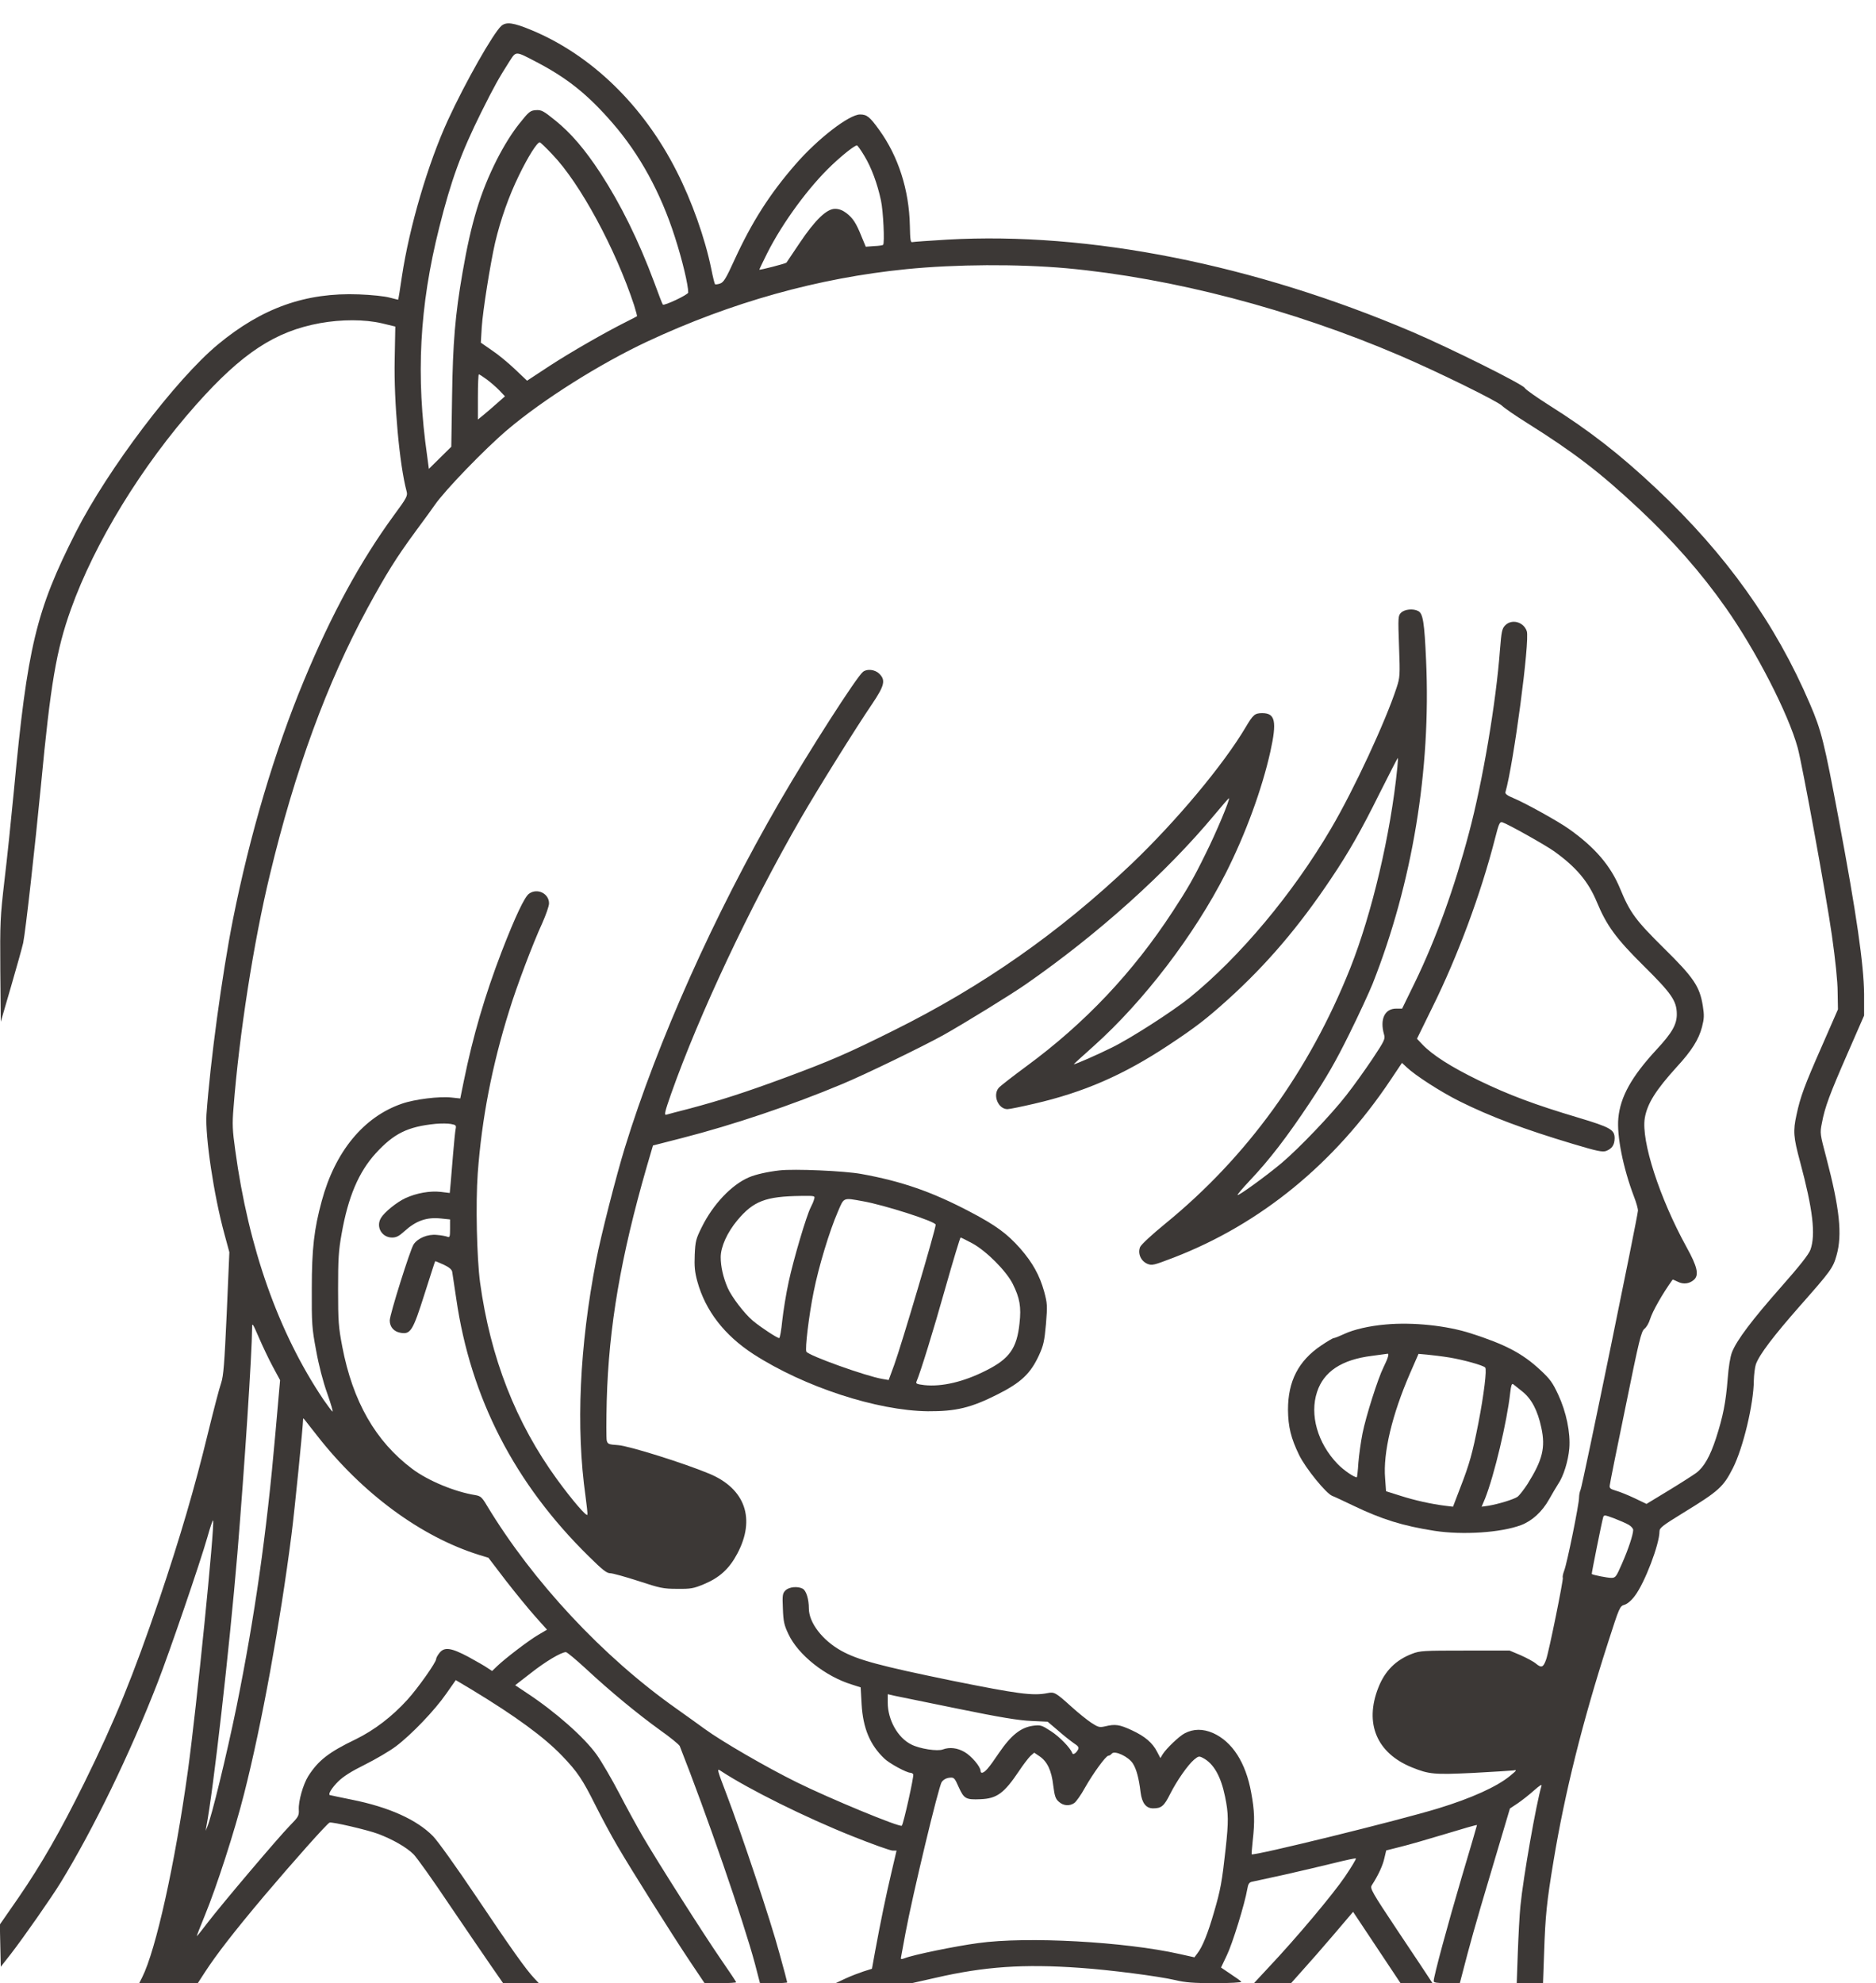 <?xml version="1.0" encoding="UTF-8"?>
<svg width="1213px" height="1282px" viewBox="0 0 1213 1282" xmlns="http://www.w3.org/2000/svg" xmlns:xlink="http://www.w3.org/1999/xlink" version="1.1">
 <!-- Generated by Pixelmator Pro 1.1.5 -->
 <path id="path" d="M324.2 16.7 C319 21.3 300.8 53.3 289.6 77.7 276.7 105.8 264.7 146.7 259.9 178.5 258.7 186.7 257.6 193.6 257.5 193.7 257.5 193.8 255 193.2 252 192.4 248.8 191.5 240.2 190.6 232 190.3 197.7 189 169.5 199 141 222.6 113.8 245.1 69.7 303.3 49 344.1 23.3 394.8 17.7 418.1 9 511 7.3 528.9 4.6 555 2.9 569 0.1 593.2 0 596.2 0.2 627.5 L0.5 660.5 7.2 637.5 C10.9 624.8 14.4 612.2 15 609.5 16.6 601.5 22.6 547.7 26.5 507.5 32.7 442.1 36.4 420.3 45.8 394 61.2 350.9 91.6 301.2 127.1 261.3 156.6 228.2 177.9 214.2 206.9 208.9 220.9 206.4 235.7 206.4 246.9 209 L255.6 211.1 255.2 232.3 C254.6 260 258.3 300.5 262.9 317.6 263.7 320.5 263.1 321.7 254.7 333.1 233 362.8 214.2 397.3 196.5 440 177.6 485.4 161.5 539.8 150.6 594.5 143.5 630.4 135.9 686.7 133.5 720.5 132.6 734.6 138.2 772.5 145.1 797.7 L148.3 809.5 146.6 849 C145.1 881.9 144.5 889.4 143 894 141.9 897 138.1 911.6 134.5 926.3 125.9 961.8 116.3 994.4 103.1 1033.5 85.9 1083.9 74.5 1111.9 54.5 1152.5 38.9 1184 27 1204.8 11.9 1226.8 L-0.1 1244.1 0.2 1257.8 0.5 1271.4 7.1 1263 C15.2 1252.5 33 1227.1 39.2 1217 60.4 1182.4 84.1 1133.6 102 1087.5 109.5 1068.2 129.4 1010.2 134.1 993.7 135.9 987.2 137.6 982.3 137.8 982.9 138.9 986.3 127.1 1104 121.5 1144.6 113.2 1204.7 100.8 1260.6 91.9 1278.3 L90 1282 108.9 1282 127.9 1282 132.5 1274.9 C140 1263.4 151.1 1249 170.9 1225.5 189.7 1203.3 211.5 1178.8 213.1 1178.2 214.7 1177.6 237.5 1182.9 244.5 1185.5 254 1189.1 262.9 1194.2 267.4 1198.7 269.5 1200.8 280 1215.5 290.7 1231.5 301.5 1247.4 313.7 1265.3 317.8 1271.2 L325.3 1282 336.8 1282 348.4 1282 345.3 1278.7 C339.9 1272.9 330.7 1260 307.9 1226 295.2 1207.1 283.1 1190.2 280 1187 269.5 1176.3 251.5 1168.2 227.5 1163.4 219.8 1161.8 213.3 1160.5 213.2 1160.4 212.1 1159.7 214.6 1155.7 218.7 1151.6 222.1 1148.3 227.1 1145.1 236 1140.7 242.8 1137.3 251.9 1132 256 1128.9 266.1 1121.3 281.2 1105.5 288.6 1094.8 L294.7 1086.1 305.1 1092.3 C333.5 1109.5 351.9 1123 363.5 1135.1 373.4 1145.4 376.7 1150.4 385 1167 389 1175 395.4 1186.9 399.3 1193.5 408.4 1209.1 434.6 1250.7 446.3 1268.2 L455.5 1281.9 465.8 1282 C471.4 1282 476 1281.7 476 1281.4 476 1281.1 471.6 1274.5 466.2 1266.7 455.3 1250.9 425 1203.3 415.4 1186.8 412 1180.9 405.2 1168.6 400.4 1159.3 395.6 1150.1 389 1138.8 385.8 1134.3 377.7 1123 359.1 1106.6 340.9 1094.6 L333.1 1089.4 343.3 1081.5 C352.8 1074 362.8 1068.1 365.9 1068 366.6 1068 372.5 1072.9 378.9 1078.8 394.7 1093.5 412.1 1107.8 426.6 1118.3 433.3 1123 439.1 1127.8 439.5 1128.7 456.7 1172.2 480.9 1242.3 488.2 1269.7 L491.4 1282 500.2 1282 C505 1282 509 1281.8 509 1281.5 509 1281.2 506.8 1272.8 504 1262.8 498.5 1242.2 479.4 1185.1 469.7 1159.7 463.6 1143.7 463.4 1143 465.9 1144.7 484.1 1156.7 521.2 1175.1 551.4 1187.1 564.1 1192.2 575.7 1196.3 577.1 1196.3 L579.7 1196.3 576.4 1210.4 C572.9 1225.2 569.5 1241.6 565.9 1261.1 L563.8 1272.7 558.4 1274.4 C555.4 1275.4 550.1 1277.4 546.7 1279 L540.5 1281.9 565.1 1281.9 589.6 1282 605.1 1278.5 C636.4 1271.3 661.7 1269.5 698.2 1272.1 717.5 1273.4 749 1277.5 759.8 1280 766.4 1281.6 771.8 1282 785.6 1282 795.3 1282 802.9 1281.6 802.6 1281.1 802.3 1280.6 799.2 1278.4 795.7 1276.1 L789.5 1271.9 793.3 1263.9 C796.9 1256.5 804.9 1230.6 806.5 1221.1 807 1218 807.7 1216.9 809.3 1216.5 810.5 1216.2 819.8 1214.2 830 1212 840.2 1209.7 854.7 1206.3 862.4 1204.4 870 1202.5 876.5 1201.1 876.7 1201.4 877 1201.7 873.8 1207 869.6 1213.2 862.1 1224.3 838.5 1252.5 820.1 1272 L810.8 1282 822.8 1282 834.8 1282 842.2 1273.7 C846.3 1269.2 855.4 1258.8 862.3 1250.7 L874.9 1235.9 890.2 1258.9 905.5 1281.9 915.9 1282 926.2 1282 924.4 1279.2 C923.5 1277.7 914.3 1264 904.1 1248.7 886.7 1222.6 885.7 1220.7 887 1218.7 891.2 1212.2 894.1 1205.9 895.1 1201.3 L896.3 1196.2 905.4 1193.9 C910.4 1192.7 923.6 1188.9 934.8 1185.5 945.9 1182.1 955 1179.5 955 1179.8 955 1180.1 950.5 1195.5 945 1213.9 936 1244.4 927 1277.6 927 1280.7 927 1281.7 929.4 1282 935.5 1282 L943.9 1282 944.9 1278.2 C950.5 1256.5 953.7 1244.9 964.2 1209.8 L976.3 1169.1 981.4 1165.7 C984.2 1163.8 988.9 1160.1 991.9 1157.4 995.5 1154.2 997.1 1153.2 996.7 1154.5 993.4 1165.4 984.9 1213.6 983.1 1232 982.5 1237.8 981.8 1251.4 981.4 1262.2 L980.7 1282 989.2 1282 997.7 1282 998.4 1262.3 C999.2 1238.2 1000.1 1229.5 1004.5 1203 1011.8 1158.9 1023.2 1113.1 1039.7 1061.9 1047.1 1038.9 1047.3 1038.3 1050.4 1037.4 1052.3 1036.8 1054.9 1034.6 1057.1 1031.6 1063.5 1023.2 1073 998.2 1073 990 1073 987.7 1074.8 986.3 1088.3 978 1111.5 963.8 1114.3 961.2 1120.5 949 1127.1 936 1133.9 907.5 1134 892.5 1134.1 888.6 1134.7 883.9 1135.3 882 1137.6 875.6 1146.6 863.8 1164 844 1183.7 821.7 1185.2 819.7 1187.5 811.5 1191.3 798.1 1189.5 781.2 1180.8 748.1 1176.8 733 1176.7 732.5 1178 726.1 1179.9 715.7 1183.1 707.3 1194.6 681 L1205.3 656.5 1205.3 642.5 C1205.1 623.6 1200.4 590.7 1188.9 529.6 1179.5 479.6 1177.7 472.3 1170.3 455.1 1148.2 403.3 1116 358.2 1071 315.9 1047.3 293.6 1027.6 278.3 1001.7 262 993.5 256.8 986.4 251.8 985.9 250.8 984.6 248.4 938.6 225.5 913.5 214.7 811.1 171 704.2 149.7 612.5 154.9 601 155.6 590.8 156.3 590 156.5 588.7 156.9 588.5 155.2 588.3 145.7 587.8 122.7 580.8 101 568.5 84 562.4 75.5 560.5 74 556.1 74 549.1 74 528.8 89.6 514.4 106.2 497.8 125.2 486.1 143.6 475 167.8 469.4 180.1 467.9 182.5 465.6 183.3 464.1 183.8 462.6 184 462.3 183.7 462 183.3 460.9 178.9 459.9 173.8 455.8 153.8 447.3 129.9 437.5 110.7 415.9 68 382.3 35.5 343.5 19.4 331.9 14.6 327.4 14 324.2 16.7 Z M346.9 40.1 C366.8 50.5 380.1 61.1 396.2 79.7 413.6 99.8 427.2 124.5 436.4 153.3 441.2 168.2 445 184.2 445 189.1 445 190.5 429.5 197.8 428.6 196.9 428.3 196.7 425.8 190.2 423 182.5 412.9 155.4 401.3 132 388.3 112 378 96.3 369.2 86.1 359.1 77.9 351.3 71.6 350.1 71 346.5 71.2 342.8 71.5 342 72.1 335.5 80.3 330.9 86.1 325.9 94.1 321.2 103.3 310.6 124.4 304.7 143.6 299.1 176 294.3 203.6 292.8 221.4 292.3 256.6 L291.8 288.8 284.6 295.9 277.3 303.1 276.2 294.8 C268.8 243.2 271.2 197.9 284 147.1 291.7 116.4 298 99.1 311.2 72.5 319.7 55.5 322.4 50.7 329.4 39.7 333.8 32.9 333.1 32.9 346.9 40.1 Z M357.2 99.9 C375.1 118.5 398 160.9 410 197.3 411.2 201.1 412 204.3 411.9 204.4 411.7 204.6 408.6 206.2 405 208 391.2 214.9 368.9 227.7 355.1 236.7 L340.8 246.1 333.1 238.8 C328.9 234.8 322.2 229.2 318.1 226.5 L310.9 221.5 311.5 211.5 C312.2 200.7 317 170.7 320.1 157 323.7 141.8 329 126.8 335.5 113.5 341.5 101.1 347.3 92 349 92 349.4 92 353.1 95.5 357.2 99.9 Z M558.9 100.8 C563.4 108.2 567.3 118.7 569.6 129.5 571.1 136.1 572.1 157.3 571 158.3 570.7 158.6 568.1 159 565.1 159.1 L559.8 159.5 557.1 153 C553.6 144.2 551.5 141 547.2 137.7 544.8 135.9 542.5 135 539.9 135 534.5 135 527 142.2 516.9 157.3 512.4 164 508.6 169.6 508.5 169.8 508 170.4 491 174.8 491 174.3 491 174 493.3 169.2 496.1 163.6 506.1 143.8 523 120.8 537.9 106.7 545.2 99.8 552.6 94 554.1 94 554.5 94 556.7 97.1 558.9 100.8 Z M689.5 173.4 C758 179.7 835.2 199.9 905 229.8 929.3 240.2 968.6 259.5 971.2 262.3 972.5 263.6 979.8 268.7 987.5 273.5 1017.6 292.4 1034.6 305.4 1059.7 328.9 1081.7 349.5 1100 370.3 1115.8 392.8 1135.4 420.6 1156.4 461.5 1162.4 483.5 1165.4 494.7 1180.9 579.3 1184.5 604.8 1186.7 620.3 1188.2 634.5 1188.2 641.3 L1188.4 652.5 1177.9 676.5 C1166.8 701.7 1164.1 708.9 1161.6 720.7 1159.3 731.2 1159.6 735 1163.9 751 1172.2 781.9 1174.1 798.1 1170.6 807.9 1169.5 810.9 1163.7 818.3 1151.5 832.1 1132.8 853.3 1123 866.3 1119.9 874.1 1118.7 877.2 1117.7 883.6 1117.1 891.3 1115.9 906.6 1114.1 915.6 1109.6 929.6 1105.7 941.5 1101.8 948.4 1096.7 952.2 1094.9 953.5 1087 958.6 1079.1 963.4 L1064.6 972.2 1057.1 968.6 C1052.9 966.6 1047.5 964.4 1045 963.7 1041.1 962.5 1040.5 962.1 1040.9 959.9 1041 958.6 1045.6 935.7 1051.1 909.2 1059.9 865.9 1061.2 860.6 1063.3 859 1064.6 858 1066.2 855.2 1066.9 852.8 1068.5 847.7 1074.8 836.5 1081.5 827.2 1081.6 827.1 1083.1 827.7 1084.9 828.6 1088.4 830.4 1092.4 829.9 1095.3 827.3 1098.7 824.2 1097.5 818.8 1090.5 806.2 1073 774.4 1061.1 737.5 1063.5 722.8 1065.1 713.4 1070.6 704.7 1084.1 689.8 1093.9 679.2 1098.4 671.9 1100.5 663.9 1101.9 658.4 1102 656.4 1101 650.1 1099 637.7 1095.1 631.9 1075.9 613 1057.6 594.9 1054 590.1 1047.6 574.6 1041.5 559.7 1031.3 547.8 1014.5 535.9 1008 531.2 986 519 978.7 516 974.6 514.3 973.1 513.2 973.4 512.1 978.7 493.6 989.3 413.9 987.2 408 985.1 401.9 977.3 399.9 973.1 404.4 971.2 406.4 970.8 408.4 969.9 419.6 967.4 453.8 958.7 505.2 949.8 538.5 940.4 574 928.5 607 914.8 635.2 L906.6 652 902.8 652 C895.3 652 892.1 658.9 894.9 668.7 895.8 671.6 895.2 672.8 887.3 684.7 882.6 691.7 875.1 702.2 870.6 707.9 861 720.3 840.1 742.2 828.6 751.9 819.1 759.9 800.8 773.2 800.2 772.5 799.9 772.3 803.4 768.2 807.8 763.5 820.7 749.9 832.1 735.1 847.1 712.5 857.9 696.2 863.6 686.3 872.4 668.5 878.7 655.8 885.4 641.2 887.5 636 913.2 571 925.3 497.7 922.1 427.1 921 402.3 920.1 396.6 917 395 913.8 393.3 908.2 393.8 905.9 396.1 904 398 903.9 398.8 904.6 417.9 905.3 436.7 905.2 437.9 903 444.6 895.8 466.6 875.4 510.5 860.7 535.5 835.9 577.8 801.6 618.7 769 645.1 758 653.9 731 671.3 718.9 677.2 709.2 682 695.5 688 694.3 688 694.1 688 699.9 682.7 707.2 676.2 739.5 647.3 772.3 604.4 792.6 564.4 805.4 539.1 816 510.1 821.4 485.9 825.7 466.4 824.6 461 816.2 461 811.4 461 810.3 461.9 805.5 470 791 494.5 760.6 530.8 731.6 558.5 685 602.8 635.2 637.7 577.5 666.3 548 681 536.9 685.8 507.5 696.7 481.8 706.2 465.9 711.3 446 716.6 438.6 718.5 431.7 720.3 430.8 720.6 429.3 721 429.9 718.6 434 706.9 452.1 655.8 484.6 586.6 517.8 529 528.9 509.8 553.6 470.2 563.9 455.1 571.9 443.2 572.8 439.7 568.5 435.5 565.8 432.8 560.6 432.2 558 434.3 553.9 437.5 522.8 486 504.1 518.3 461.9 591.1 425.2 673.1 404 742 398.6 759.5 388.4 799.3 385.5 814.6 374.7 870.4 372.3 922.7 378.6 967.3 379.4 973.2 380 978.6 379.8 979.2 379.3 980.6 370 969.8 360.3 956.5 333.5 919.7 317.1 877.8 310.4 829 308.3 813.1 307.5 778 308.9 758.5 311.5 723.2 318.1 689 329.2 653.5 334.1 637.5 344.6 609.8 350.6 596.8 353 591.4 355 585.7 355 584 355 577.6 347.5 573.9 342.1 577.7 339.2 579.7 333.2 592.4 324.4 615.1 313.5 643.5 305.8 669.8 299.9 698.8 L297.6 710.1 292 709.5 C284.2 708.6 268 710.6 259.8 713.5 235.1 722 216.6 744.5 208 776.5 203.1 794.5 201.6 807.3 201.6 833 201.5 855.8 201.7 858.6 204.4 873 206.1 882.5 208.9 893.3 211.6 900.8 214 907.6 215.5 912.8 215 912.5 214.4 912.1 211.8 908.6 209.1 904.7 180 861.4 160.7 806.8 152.1 743.5 150.3 730.6 150.1 726.7 151 716 154.6 669.2 164 608.8 174.5 565.5 190.7 498 211.4 441.5 237.7 393 250 370.5 256 360.8 269 343.1 274.8 335.3 280.2 327.8 281 326.6 287.5 317.1 313.3 290.4 328 277.9 351.1 258.3 388 235.1 418.5 220.8 472.9 195.4 528.9 179.7 586 174 618.2 170.8 657.9 170.6 689.5 173.4 Z M314.9 245.4 C317.4 247.3 321.1 250.5 323 252.5 L326.5 256.2 321.5 260.6 C318.8 263.1 314.8 266.4 312.8 268.1 L309 271.2 309 256.6 C309 248.6 309.3 242 309.6 242 310 242 312.3 243.5 314.9 245.4 Z M903.5 496.2 C899.2 539.2 887.1 590.5 873 626 846.5 692.4 806.3 747.9 753.5 791 744.7 798.2 738 804.4 737.2 806.1 735.5 810.2 737.6 815.2 741.9 817 744.9 818.2 746 817.9 758.8 813 815.1 791.3 863 752.1 899 698.3 L906.5 687.1 909.5 689.9 C915.2 695.3 931.5 705.8 943.7 711.9 963.8 721.9 985.4 730 1017.1 739.5 1032.8 744.2 1036.2 744.9 1038.6 744 1042.3 742.5 1043.9 740.2 1044 735.9 1044 730.3 1041.5 728.8 1020.5 722.5 992.3 714.1 975.5 707.8 956.1 698.4 938.4 689.8 926.3 682.1 919.8 675.3 L916.2 671.5 926 651.5 C942.5 618.3 957.6 577.5 966.6 542.3 969.2 532.1 969.7 531.1 971.5 531.6 975 532.7 999.3 546.3 1005 550.4 1019.2 560.6 1027 569.9 1032.5 583.1 1038.8 598.3 1044.9 606.7 1062.8 624.4 1080.8 642.2 1084.1 647 1084.2 655.4 1084.3 662.2 1081.2 667.6 1071.1 678.5 1054.9 696 1047.7 709 1046.4 722.8 1045.3 734.2 1049.5 755.1 1056.5 773.5 1058 777.3 1059.1 781.4 1059.1 782.5 1059 786.2 1023.1 961 1022 963 1021.5 964 1021 966.3 1021 968.1 1021 972.4 1013.3 1010.4 1011.4 1015.3 1010.6 1017.4 1010.2 1019.5 1010.5 1019.9 1011 1020.9 1001.5 1067.9 999.7 1072.8 997.9 1077.9 996.7 1078.4 993.2 1075.5 991.6 1074.1 987 1071.7 983.2 1070 L976.1 1067 947.3 1067 C920.5 1067 918.1 1067.1 913 1069.1 902.5 1073.1 895.4 1080.2 891.2 1091 882.1 1114.1 890.2 1133.3 912.9 1142.5 924 1147 927.3 1147.3 952.4 1146.1 965.1 1145.4 976.8 1144.7 978.4 1144.5 981 1144 980.9 1144.3 976.4 1148 967.9 1155 951.3 1162.5 930 1169 904.6 1176.8 810.6 1199.9 809.3 1198.7 809.2 1198.5 809.5 1194.6 810 1189.9 811.4 1177.5 811.2 1170.6 809 1158.8 805.5 1139.4 796.8 1125.9 784.3 1120.3 777.8 1117.5 771.7 1117.5 766 1120.5 762.5 1122.3 754.2 1130.2 751.8 1134 L750.3 1136.5 748.2 1132.5 C745.2 1126.6 740.4 1122.5 731.8 1118.5 723.8 1114.8 721.1 1114.4 714.5 1116 710.9 1116.8 710.1 1116.6 705.5 1113.6 702.8 1111.8 697.1 1107.2 693 1103.5 682.6 1094.1 681.7 1093.6 677.3 1094.5 667.9 1096.4 658 1095 615.7 1086.5 568.9 1076.9 554.7 1073.1 543.9 1067.1 531.7 1060.3 523 1048.9 523 1039.8 523 1033.8 521.3 1028.2 519 1027 515.8 1025.3 510.2 1025.8 507.9 1028.1 506 1030 505.8 1031.1 506.2 1039.9 506.5 1048.2 507 1050.5 509.8 1056.4 516.1 1069.8 533.6 1083.7 550.9 1089 L556.5 1090.8 557.1 1101.6 C558 1117.2 562.5 1128 571.9 1136.9 575.3 1140.1 586.2 1146 588.7 1146 589.3 1146 590.1 1146.4 590.5 1147 591.1 1148 584.2 1179 583.1 1180.2 582 1181.5 536.3 1162.6 515.3 1152.2 495.6 1142.5 466.5 1125.6 455.7 1117.7 452.6 1115.4 444.3 1109.5 437.3 1104.5 389.8 1071 344.5 1022.4 314.8 973.2 311.6 967.8 310.7 967.1 307.3 966.5 294.1 964.4 276.7 957.2 266.5 949.5 242.8 931.7 228.1 906 221.3 870.5 218.9 857.9 218.6 854.3 218.6 833.5 218.6 813.9 218.9 808.6 220.9 797.5 225.1 773.7 231.9 757.7 242.9 745.6 254.7 732.7 263.6 728.3 281.7 726.5 285.2 726.2 289.6 726.2 291.6 726.6 294.8 727.2 295.1 727.5 294.6 729.9 294.3 731.3 293.6 738.3 293 745.5 292.4 752.6 291.7 761.4 291.4 764.8 L290.8 771.2 285.1 770.5 C278 769.7 269.5 771.2 262.2 774.5 256.6 777.1 248.5 783.6 246.3 787.4 242.9 793.1 246.9 800 253.5 800 256.2 800 258 799.1 261.3 796.1 269 789.1 275.8 786.7 285.2 787.7 L291 788.3 291 794.2 C291 799.5 290.8 800.1 289.3 799.5 288.3 799.1 285.2 798.5 282.4 798.3 276.5 797.7 270.1 800.4 267.4 804.5 265.2 807.9 252 849.8 252 853.6 252 857.8 254.7 860.9 259.1 861.6 265.5 862.7 267 860.2 274.5 836.5 278.2 825 281.2 815.4 281.4 815.3 281.5 815.2 283.9 816.2 286.8 817.5 290.4 819.2 292.1 820.6 292.4 822.2 292.6 823.5 293.8 831.2 295 839.5 304.3 903.8 332.8 959.1 380.8 1006.2 389.5 1014.8 392.3 1017 394.5 1017 396.1 1017 404.3 1019.3 412.7 1022 426.7 1026.6 428.8 1027.1 437.8 1027.1 446.6 1027.2 448.4 1026.9 455.1 1024.1 465.2 1019.9 471.5 1014.2 476.7 1004.4 488.7 981.9 481.9 962.4 458.7 952.7 442.4 945.9 406.8 934.7 399.7 934.2 393.5 933.8 392.9 933.5 392.3 931.2 392 929.8 392 918.3 392.3 905.6 393.6 857.7 401.4 812.4 418.1 754.5 L422.2 740.5 441.3 735.6 C474 727.2 511.8 714.5 544.5 700.8 559 694.8 597.3 676.2 610.2 669 623.9 661.3 654.1 642.7 663.4 636.2 710 603.8 754.1 564.2 785.3 526.7 790.2 520.8 794.4 516 794.6 516 795.7 516 786.3 538.5 779.3 552.4 771.7 567.9 767.7 574.8 758.4 589 732.6 628.6 701.5 661.5 663.5 689.4 654.7 695.9 646.7 702.1 645.8 703.2 641.7 707.9 645.4 717 651.4 717 652.8 717 660.5 715.4 668.7 713.5 700.8 706.1 726.5 694.9 755.5 675.7 773.5 663.8 780.1 658.6 794 646.1 819.2 623.3 839.9 599 860.7 567.9 872 551.1 880 537.1 892.1 512.7 898.4 500.2 903.6 490 903.8 490 904 490 903.8 492.8 903.5 496.2 Z M176.4 883.5 L181.1 892.2 178 927.3 C172.4 991.4 164.7 1045.1 153 1103 146.6 1134.2 136.8 1174.6 134 1181 L133 1183.5 133.4 1180.9 C137.9 1157.8 148.3 1066 153.5 1004.2 158.1 948.2 162.9 875.3 163 858.5 163 854.8 163.3 855.2 167.4 864.7 169.8 870.2 173.8 878.7 176.4 883.5 Z M205 928 C234.2 965.4 272.2 993.4 309.6 1005.1 L315.8 1007 327.1 1021.8 C333.4 1029.9 341.9 1040.3 346.1 1045 L353.7 1053.5 348.1 1056.8 C342.2 1060.2 326.7 1072 321.3 1077.2 L318.2 1080.2 315.3 1078.3 C313.8 1077.2 308.2 1074 302.9 1071.1 291.6 1065.1 287.3 1064.5 284.1 1068.6 282.9 1070.1 282 1071.8 282 1072.5 282 1074.6 270.3 1091.2 263.4 1098.8 253.5 1109.7 242.1 1118.4 230.1 1124.3 212.6 1132.7 205.8 1138 199.3 1148.2 196 1153.5 192.9 1164.3 193.2 1169.8 193.4 1173.8 193 1174.5 187.3 1180.3 179.7 1188.1 143.7 1230.6 134.4 1242.7 130.6 1247.7 127.4 1251.7 127.3 1251.6 127.1 1251.5 129.5 1245.4 132.5 1238.1 140 1219.9 151.8 1183.5 157.9 1159.3 169.2 1114.9 181.1 1049.6 188.5 991.9 190.4 977.2 196 921.4 196 917.2 196 916.4 196.2 916.7 205 928 Z M1053.1 985.7 C1054.7 986.6 1056 988.2 1056 989 1056 992 1052.9 1001.4 1048.8 1010.7 1045 1019.4 1044.6 1020 1041.8 1020 1039.3 1020 1030.1 1018.2 1029.2 1017.5 1029 1017.3 1035.6 984.3 1036.6 980.8 1037.1 979.2 1037.6 979.3 1043.6 981.5 1047.2 982.9 1051.4 984.7 1053.1 985.7 Z M619.4 1104.6 C646.7 1110.2 659 1112.2 666.9 1112.5 L677.4 1113 684 1118.6 C687.6 1121.8 692.2 1125.4 694.2 1126.8 697.3 1128.8 697.8 1129.6 697 1131.1 695.7 1133.5 693.7 1134.6 693.3 1133.3 692.2 1130 685.1 1122.7 679.5 1119.1 673.5 1115.2 672.8 1115 668 1115.6 660 1116.7 653.7 1121.7 645.7 1133.5 639.3 1143 636.7 1146 634.8 1146 634.4 1146 634 1145.4 634 1144.7 634 1142.1 628.1 1135.1 623.7 1132.6 619.1 1129.9 614 1129.3 609.7 1130.9 606.2 1132.3 594.6 1130.5 589.2 1127.7 580.5 1123.4 574 1111.8 574 1100.6 L574 1095.2 578.3 1096.2 C580.6 1096.7 599.1 1100.5 619.4 1104.6 Z M732.5 1140 C734.8 1143.6 736.4 1149.5 737.5 1158.7 738.4 1165.6 741 1169 745.6 1169 751 1169 752.7 1167.5 756.6 1159.7 761 1151 768 1141 772.1 1137.5 774.9 1135.2 775.3 1135.1 777.8 1136.4 784.7 1140 789.4 1148.2 792.1 1161.4 794.4 1172.5 794.4 1177.5 792.5 1195 790.1 1216.7 789.2 1221.6 785 1236 781 1249.9 777.5 1258.6 774.1 1262.9 L772.3 1265.3 762.9 1263.2 C727.5 1255.2 664 1251.7 632.5 1256.1 618.1 1258 590.3 1263.7 584.9 1265.9 582.6 1266.7 582.3 1266.6 582.6 1265.2 582.8 1264.3 584.1 1257.2 585.5 1249.5 590 1225.3 606.9 1154.7 608.9 1152 610 1150.4 611.9 1149.4 613.9 1149.2 616.9 1148.9 617.2 1149.2 619.9 1155.3 623.3 1162.8 624.5 1163.5 633.9 1163.1 644.5 1162.7 649.2 1159.3 658.8 1145 661.5 1140.9 664.9 1136.5 666.2 1135.2 L668.7 1133 672.1 1135.3 C677.1 1138.7 679.9 1144.4 681 1154.1 681.9 1161.1 682.5 1162.9 684.6 1164.7 687.5 1167.4 691.6 1167.7 694.7 1165.5 695.9 1164.6 699 1160.3 701.5 1155.7 706.9 1146.2 715 1135.1 716.6 1135 717.2 1135 718.3 1134.4 718.9 1133.6 720.8 1131.4 729.7 1135.6 732.5 1140 Z" fill="#3c3836" fill-opacity="1" stroke="none"/>
 <path id="path-1" d="M504 756.6 C496.2 757.5 488.6 759.2 484.2 761.1 473 765.9 461 778.6 453.8 793.2 450 800.8 449.6 802.3 449.2 811.1 448.9 818.7 449.2 822.2 450.9 828.4 456.1 847.3 468.4 863.2 487.2 875.4 520.1 896.6 567 911.9 599.9 912.3 618.1 912.4 627.8 910.1 645.2 901.3 660.2 893.7 666.3 888 671.8 876.1 674.7 869.7 675.3 867.1 676.3 856 677.3 843.9 677.2 842.7 675.1 834.8 672.2 824.4 667.7 816.3 659.8 807.2 651.1 797.4 644 792.2 627.3 783.4 602.8 770.5 583 763.6 556.9 758.9 546 756.9 513.5 755.5 504 756.6 Z M526.4 775.2 C526.1 776.5 525.1 778.8 524.2 780.5 521.4 785.9 513 814.4 510 828.4 508.3 836.1 506.5 847.4 505.8 853.7 505.2 859.9 504.3 865 503.8 865 502.5 865 491.8 858 486.8 853.8 481.4 849.3 473 838.3 470.5 832.5 467.6 825.8 466 818.8 466 812.7 466 806 470.2 796.7 476.8 788.8 487.2 776.4 495 773.4 517.8 773.1 527 773 527.1 773 526.4 775.2 Z M557.8 776.5 C571.6 778.9 605 789.6 605 791.7 605 794.7 582.8 869.7 578.2 882.3 L574.6 892.1 570.5 891.4 C560.2 889.7 523 876.4 521.4 873.8 520.4 872.2 523 850.4 526.1 835.1 529.3 819 536.3 795.8 541.8 783.2 545.8 773.9 545 774.2 557.8 776.5 Z M628.6 803.7 C637.8 808.7 650.6 821.6 654.8 829.9 659.4 839.1 660.4 844.9 659.2 855.5 657.5 871.6 652.7 878.4 637.5 886 623.1 893.3 609 896.6 597.7 895.4 592.9 894.8 592 894.5 592.6 893.1 595.3 886.7 603.4 860.5 611.2 832.8 616.3 814.8 620.8 800 621.1 800 621.5 800 624.8 801.7 628.6 803.7 Z" fill="#3c3836" fill-opacity="1" stroke="none"/>
 <path id="path-2" d="M896 856.2 C885.5 857.1 875.4 859.4 869 862.4 866 863.8 863 865 862.4 865 861.8 865 858.1 867.2 854.1 869.9 839.5 879.8 832.8 892.9 832.8 911.3 832.9 922.3 834.7 929.7 840 940.6 844.2 949.2 857.4 965.4 861.4 967 862.6 967.4 868.7 970.3 875 973.3 893.5 982.2 907.1 986.4 927.5 989.6 945.8 992.4 970.4 990.8 983.5 985.9 990.6 983.2 997.1 977.3 1001.6 969.3 1003.6 965.7 1006.3 961.2 1007.5 959.3 1010.9 954.4 1014 944.5 1014.7 936.3 1015.5 926.2 1012.8 912.9 1007.5 901.5 1003.9 893.8 1002.3 891.5 995.8 885.5 984.4 874.9 973.3 869.1 951.2 862 935.5 856.9 913.6 854.6 896 856.2 Z M897.4 877.2 C897.1 878.5 895.7 881.5 894.5 884 891 891 883.2 915.5 881 926.5 879.9 932 878.7 940.7 878.3 945.7 878 950.8 877.5 955 877.3 955 875.5 955 868.6 950.3 864.8 946.3 851.9 932.9 846.7 914.5 851.6 899.8 855.9 886.6 867.6 878.9 887 876.5 892.2 875.8 896.9 875.2 897.3 875.1 897.8 875.1 897.8 876 897.4 877.2 Z M937.5 877.6 C946.3 879.1 958.7 882.5 960.3 884 961.5 885.1 959.5 901.4 955.9 920 952.1 939.3 950.2 946.3 944.2 961.7 L939.5 974 934.5 973.4 C925.6 972.3 914.7 969.9 905.4 966.9 L896.2 964 895.6 955.7 C894.2 939.2 900.1 914.5 911.7 887.8 L917.2 875.2 922.8 875.7 C926 876 932.6 876.8 937.5 877.6 Z M984.3 899.5 C990.3 904.3 994.2 911.7 996.6 922.9 999.4 935.8 997.4 943.8 987.7 959.3 985.3 963 982.4 966.7 981.2 967.6 978.7 969.3 968.9 972.3 962.3 973.4 L958 974 960.2 968.8 C966.1 954 974.5 918.8 976.5 900.2 977 895.7 977.5 894.2 978.4 894.8 979 895.3 981.7 897.4 984.3 899.5 Z" fill="#3c3836" fill-opacity="1" stroke="none"/>
</svg>
